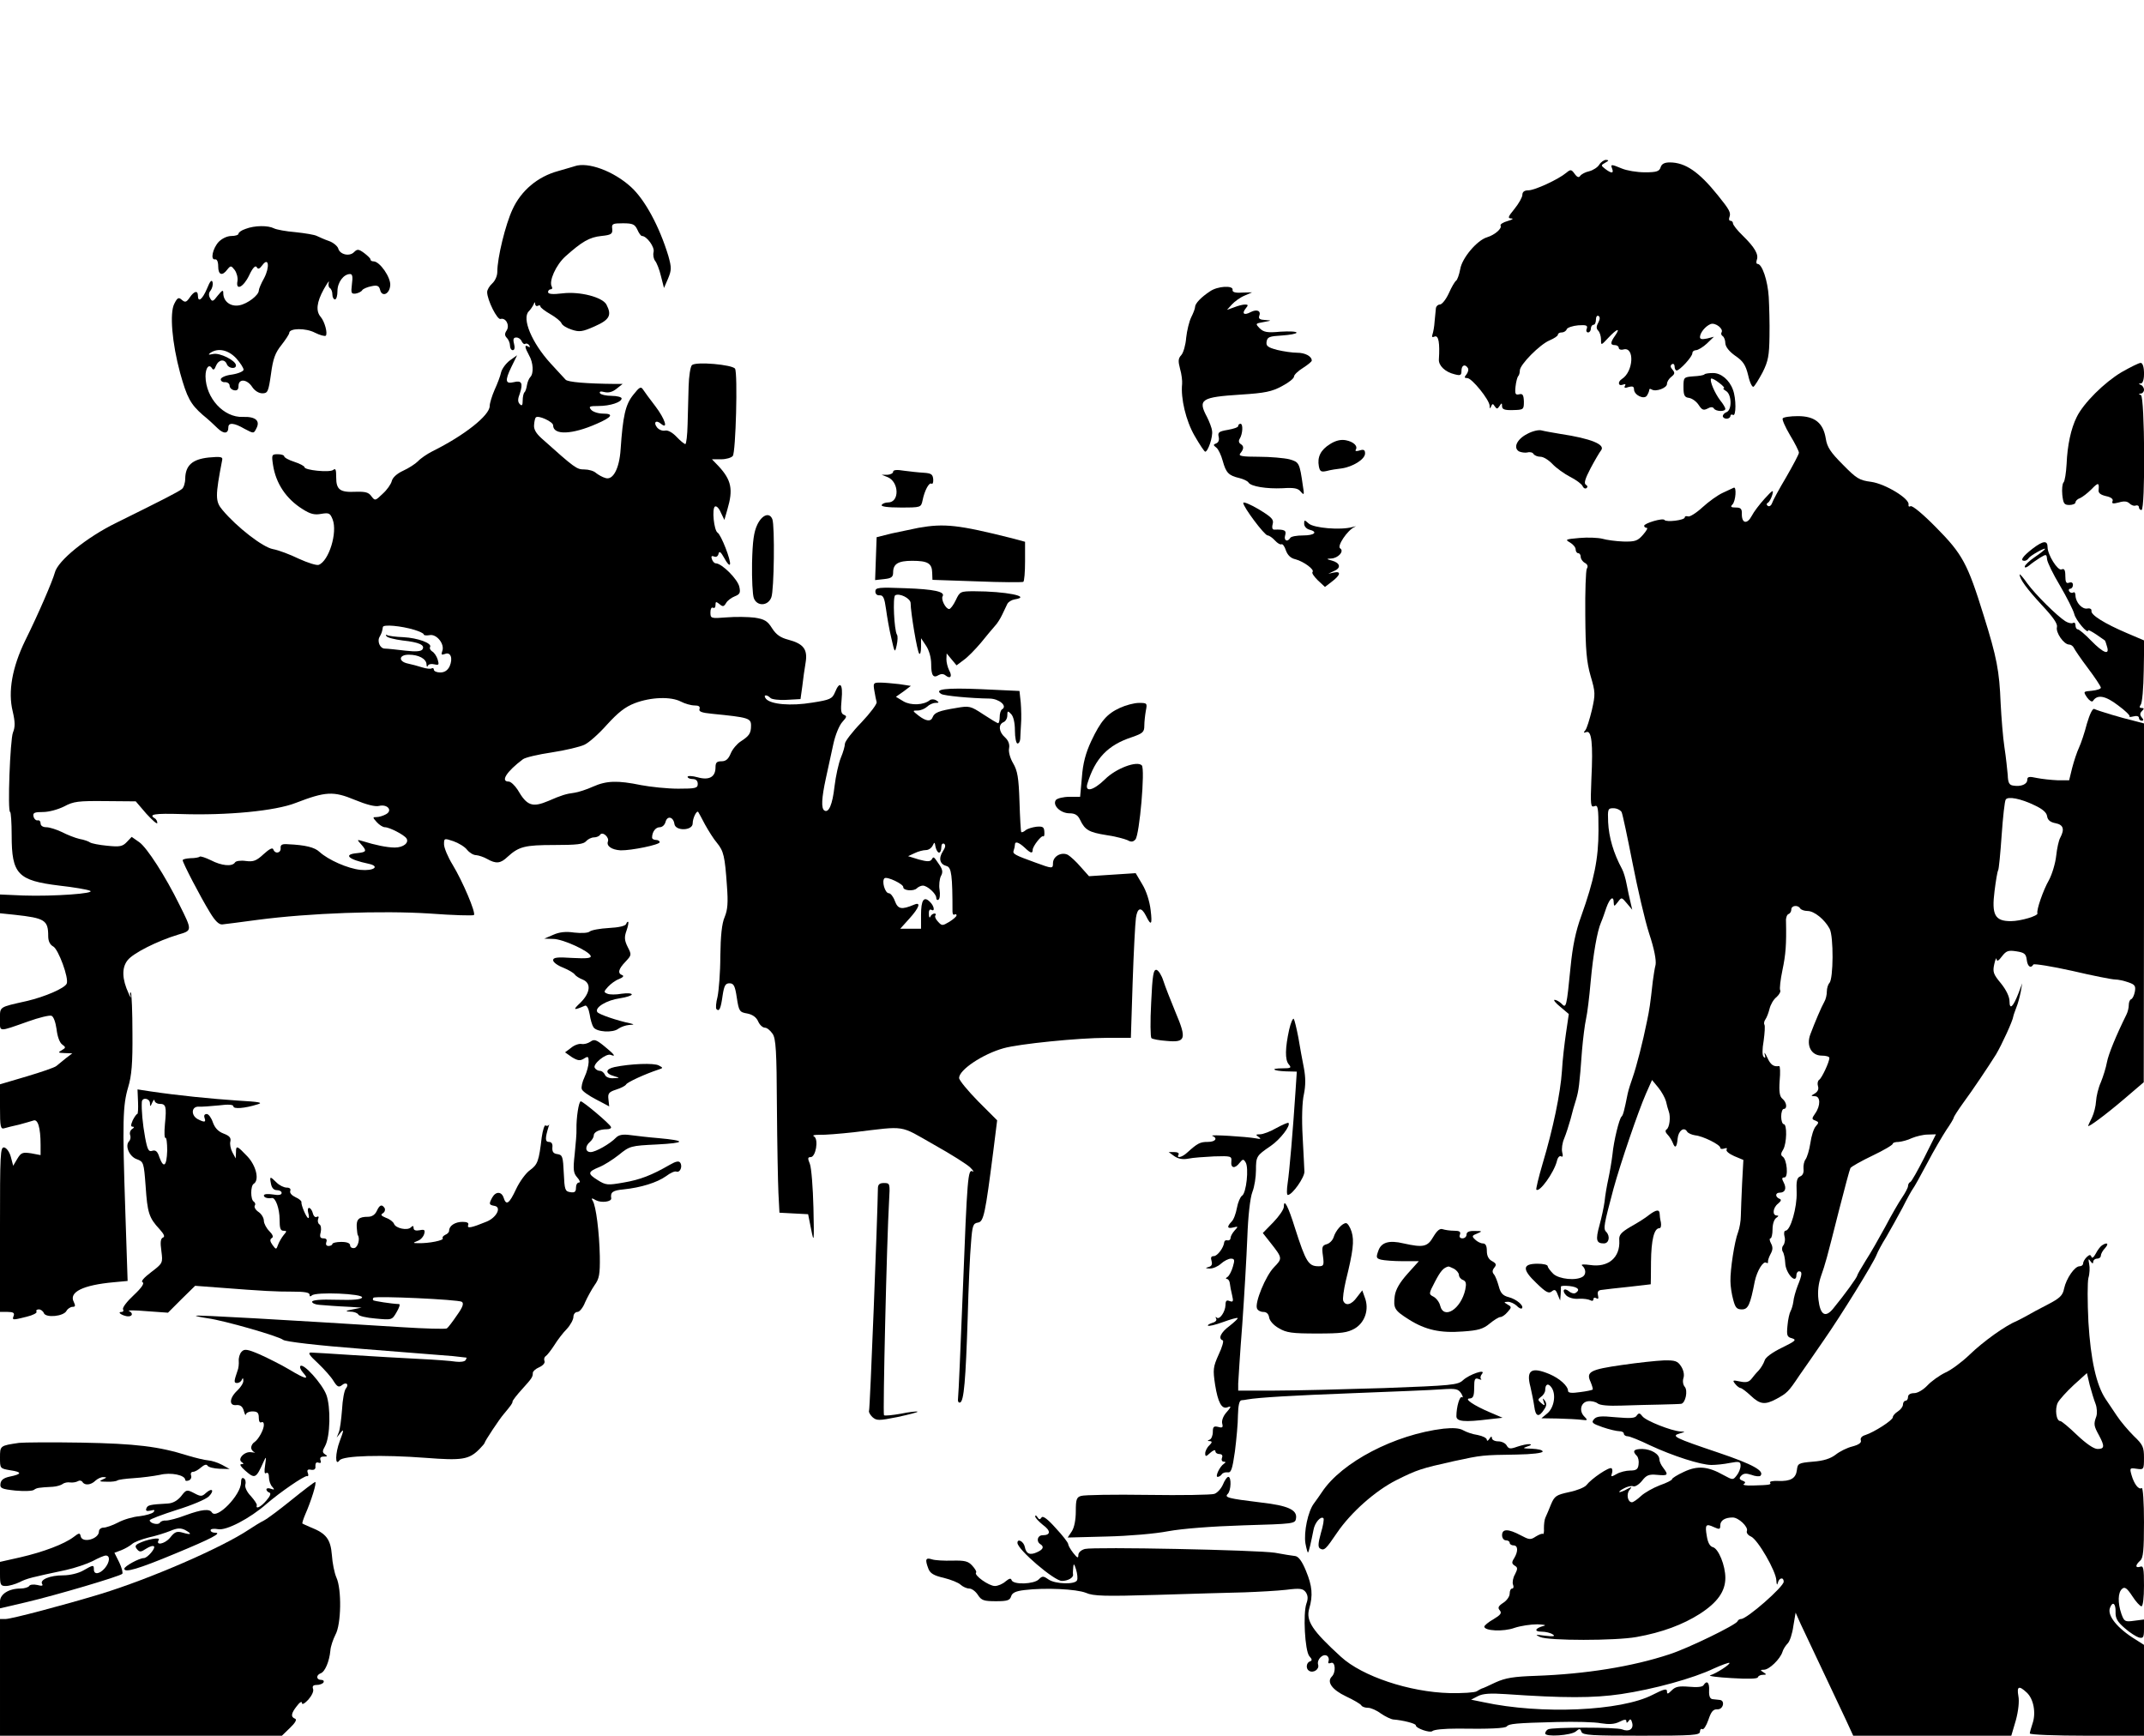 <?xml version="1.0" standalone="no"?>
<!DOCTYPE svg PUBLIC "-//W3C//DTD SVG 20010904//EN"
 "http://www.w3.org/TR/2001/REC-SVG-20010904/DTD/svg10.dtd">
<svg version="1.0" xmlns="http://www.w3.org/2000/svg"
 width="845pt" height="684pt" viewBox="0 0 845 684"
 preserveAspectRatio="xMidYMid meet">
<g transform="translate(0,684) scale(0.1,-0.1)"
fill="#000000" stroke="none">
<path d="M6303 6191 c-6 -10 -24 -22 -40 -26 -15 -3 -31 -12 -35 -18 -5 -8
-12 -6 -22 8 -13 18 -16 18 -33 4 -31 -26 -124 -69 -149 -69 -16 0 -24 -6 -24
-18 0 -9 -14 -34 -31 -55 -26 -32 -28 -37 -12 -38 10 0 3 -5 -15 -10 -18 -5
-30 -13 -28 -18 7 -11 -23 -37 -53 -46 -40 -12 -99 -82 -106 -126 -4 -21 -11
-41 -16 -45 -5 -3 -18 -25 -29 -50 -11 -24 -27 -44 -35 -44 -8 0 -16 -8 -16
-17 -1 -10 -3 -33 -5 -51 -1 -18 -5 -40 -8 -49 -4 -11 -2 -14 9 -9 15 5 20
-27 16 -90 -2 -24 24 -50 62 -59 23 -6 27 -4 27 14 0 22 14 28 25 11 4 -6 1
-17 -5 -25 -10 -12 -9 -15 3 -15 18 0 87 -85 88 -109 0 -12 2 -13 6 -2 5 11 7
11 14 0 8 -12 11 -11 19 1 8 13 10 13 10 -1 0 -12 10 -16 43 -15 42 1 43 2 43
34 -1 26 -5 32 -19 28 -14 -3 -17 1 -14 30 2 19 7 37 10 41 4 3 7 14 7 23 0
23 79 103 118 119 18 8 32 17 32 22 0 5 7 9 15 9 9 0 18 6 20 13 3 6 23 13 45
15 32 2 38 0 34 -13 -4 -8 -1 -15 5 -15 6 0 11 7 11 15 0 8 5 15 10 15 6 0 10
9 10 21 0 11 5 17 10 14 7 -4 6 -13 -1 -27 -8 -14 -8 -23 0 -31 6 -6 11 -22
11 -35 0 -24 0 -24 29 7 34 36 49 41 27 9 -20 -28 -20 -38 -1 -38 8 0 15 -5
15 -11 0 -6 9 -9 19 -6 44 11 39 -87 -6 -116 -18 -11 -16 -30 3 -23 9 4 13 2
8 -5 -4 -8 1 -9 15 -4 15 4 21 2 21 -9 0 -23 40 -42 51 -25 5 8 9 18 9 22 0 5
4 6 10 2 16 -10 60 6 60 22 0 9 8 21 17 28 14 11 15 16 5 28 -9 10 -10 17 -2
22 5 3 10 -1 10 -9 0 -9 4 -16 8 -16 12 0 62 54 62 68 0 7 7 12 14 12 8 0 28
12 43 26 l28 27 -27 -7 c-20 -4 -28 -3 -28 6 1 18 22 43 42 51 19 7 52 -19 43
-33 -3 -5 -1 -11 5 -15 5 -3 10 -16 10 -28 1 -14 15 -32 39 -49 31 -21 41 -36
51 -77 6 -28 16 -48 21 -45 5 3 21 29 36 57 22 44 26 66 27 142 1 50 -1 119
-3 155 -4 64 -26 130 -44 130 -5 0 -6 7 -3 16 8 21 -8 49 -55 95 -22 21 -39
43 -39 49 0 5 -4 10 -10 10 -5 0 -7 6 -4 14 7 18 0 30 -46 87 -74 92 -128 129
-189 129 -21 0 -32 -6 -36 -19 -5 -16 -15 -20 -62 -20 -32 0 -72 7 -91 15 -43
18 -45 17 -38 -1 7 -19 -3 -19 -27 -1 -18 14 -18 15 0 25 14 8 15 10 3 11 -8
0 -20 -8 -27 -19z"/>
<path d="M2265 6185 c-5 -2 -35 -10 -65 -19 -81 -22 -146 -77 -180 -151 -28
-60 -60 -191 -60 -246 0 -17 -9 -36 -20 -46 -11 -10 -20 -25 -20 -34 0 -31 40
-111 53 -106 20 6 37 -24 24 -45 -9 -13 -8 -21 1 -30 6 -6 12 -20 12 -30 0
-10 5 -18 11 -18 7 0 9 10 5 25 -5 19 -2 25 9 25 9 0 18 -7 21 -15 4 -8 10
-13 14 -10 5 3 12 0 16 -6 4 -8 3 -9 -4 -5 -16 10 -14 -3 3 -34 17 -29 19 -72
5 -86 -5 -5 -11 -19 -13 -31 -2 -13 -6 -26 -10 -29 -4 -4 -7 -19 -7 -33 0 -18
-3 -22 -11 -14 -9 9 -9 20 0 43 13 40 7 52 -24 44 -33 -8 -36 5 -10 59 l23 47
-28 -20 c-15 -11 -31 -32 -35 -47 -3 -15 -15 -46 -26 -70 -10 -23 -19 -52 -19
-63 0 -37 -100 -116 -225 -178 -22 -11 -48 -29 -58 -40 -10 -10 -36 -27 -58
-37 -24 -11 -42 -27 -45 -41 -3 -12 -19 -35 -36 -50 -29 -28 -30 -28 -44 -10
-11 16 -24 19 -62 18 -62 -3 -77 8 -77 57 0 30 -2 37 -12 29 -14 -11 -113 -1
-113 11 0 4 -18 14 -40 21 -22 7 -40 17 -40 22 0 4 -11 8 -25 8 -24 0 -25 -2
-19 -42 11 -73 52 -134 116 -174 31 -20 48 -24 74 -19 31 5 35 3 45 -22 20
-52 -15 -164 -55 -179 -8 -3 -43 8 -78 24 -35 17 -80 34 -102 38 -40 7 -143
87 -199 154 -29 34 -29 54 -1 199 2 11 -9 12 -54 8 -64 -7 -91 -31 -92 -83 0
-17 -6 -36 -13 -41 -13 -11 -80 -45 -258 -133 -117 -57 -232 -150 -243 -197
-9 -33 -64 -161 -117 -268 -51 -105 -68 -201 -49 -278 10 -43 10 -62 1 -84
-11 -28 -22 -313 -11 -313 3 0 6 -42 6 -92 0 -153 24 -178 188 -198 54 -6 108
-15 120 -20 29 -11 -145 -23 -262 -19 l-92 4 0 -37 0 -37 58 -6 c119 -13 132
-21 132 -84 0 -20 7 -34 20 -41 20 -11 62 -124 53 -146 -7 -18 -85 -52 -158
-69 -111 -25 -105 -21 -105 -72 0 -51 -10 -51 112 -8 42 15 83 25 91 22 8 -3
16 -25 20 -53 3 -28 12 -53 22 -60 15 -11 15 -13 -2 -23 -16 -9 -14 -10 12
-11 l30 -1 -25 -19 c-14 -11 -31 -25 -38 -31 -7 -6 -60 -24 -117 -41 l-105
-31 0 -89 c0 -80 2 -89 18 -84 9 3 35 9 57 14 22 6 47 13 56 16 18 8 29 -27
29 -96 l0 -40 -37 7 c-34 5 -40 3 -55 -22 l-16 -27 -9 34 c-5 20 -17 36 -26
38 -16 3 -17 -22 -17 -322 l0 -326 30 0 c22 0 28 -4 24 -15 -7 -18 -5 -18 51
-4 25 6 42 15 39 20 -3 5 1 9 9 9 8 0 17 -7 20 -15 8 -19 77 -13 89 9 5 9 16
16 24 16 11 0 12 4 5 19 -21 39 36 67 158 78 l54 5 -9 272 c-12 357 -10 420
11 491 14 46 18 95 17 213 0 84 -3 156 -6 160 -4 3 -5 -2 -1 -13 3 -11 -1 -6
-8 10 -26 56 -28 101 -4 131 22 28 117 76 200 101 55 16 55 16 4 118 -55 112
-128 225 -158 246 l-30 21 -19 -20 c-17 -18 -28 -20 -77 -15 -32 3 -62 9 -68
13 -5 4 -24 11 -42 14 -17 4 -48 16 -69 27 -21 10 -49 19 -61 19 -14 0 -23 6
-23 15 0 8 -5 14 -12 12 -6 -1 -14 6 -16 16 -3 14 4 17 38 17 23 0 59 10 83
22 37 20 56 22 162 21 l120 -1 42 -49 c24 -26 43 -43 43 -36 0 6 -4 15 -10 18
-26 16 -1 20 103 17 182 -6 372 12 453 44 117 45 148 47 232 12 46 -19 81 -28
96 -24 33 8 55 -18 27 -33 -11 -6 -27 -11 -37 -11 -16 0 -16 -1 1 -20 10 -11
24 -20 32 -20 18 0 76 -30 85 -44 11 -17 -12 -36 -46 -36 -31 0 -78 10 -126
25 -24 7 -24 7 -7 -12 24 -27 22 -31 -15 -35 -57 -5 -36 -25 45 -42 46 -10 20
-29 -32 -24 -50 5 -127 39 -162 71 -19 18 -56 27 -124 30 -23 2 -30 -2 -29
-15 2 -20 -22 -25 -29 -5 -3 8 -16 1 -38 -19 -28 -26 -40 -31 -70 -27 -21 3
-40 0 -43 -6 -11 -17 -53 -13 -95 9 -21 10 -41 17 -44 14 -3 -3 -19 -6 -36 -6
-17 -1 -31 -4 -31 -8 0 -10 69 -143 107 -205 21 -35 36 -49 49 -48 10 1 73 9
139 18 206 27 490 37 678 25 93 -7 171 -9 175 -6 8 9 -44 132 -84 198 -19 31
-34 67 -34 81 0 24 1 24 37 12 20 -7 45 -22 54 -34 10 -12 25 -21 36 -21 10
-1 29 -7 43 -15 35 -20 53 -18 80 8 45 41 68 47 185 47 88 0 115 3 125 15 7 8
21 15 31 15 10 0 21 5 24 10 9 15 37 -9 31 -26 -7 -18 15 -33 50 -35 42 -1
154 22 154 32 0 5 -7 9 -15 9 -8 0 -15 4 -15 9 0 23 14 41 30 41 10 0 20 9 23
21 7 26 31 20 35 -8 4 -29 72 -27 72 2 0 21 16 53 22 45 2 -3 14 -25 27 -50
14 -25 34 -57 47 -72 26 -32 31 -52 39 -169 5 -66 3 -94 -9 -123 -11 -25 -16
-74 -17 -154 0 -64 -6 -136 -11 -160 -6 -23 -8 -46 -4 -49 11 -11 17 3 24 54
6 39 11 48 27 48 17 0 22 -10 29 -57 8 -53 11 -57 41 -62 21 -4 36 -15 43 -31
6 -14 18 -25 27 -25 8 0 21 -11 30 -24 13 -19 16 -68 17 -287 1 -145 4 -299 6
-341 l4 -77 56 -3 57 -3 12 -60 c11 -56 12 -50 9 85 -2 80 -8 157 -14 173 -9
22 -9 27 3 27 20 0 32 69 14 81 -9 5 -1 7 21 7 19 -1 80 4 135 10 209 25 177
30 316 -49 68 -38 133 -79 144 -91 11 -11 15 -18 8 -14 -18 10 -21 -24 -38
-464 -9 -223 -17 -415 -19 -428 -2 -14 1 -21 8 -19 15 5 22 86 30 337 3 118 9
250 13 292 5 68 8 77 27 80 23 3 29 33 61 283 l15 120 -75 75 c-41 42 -75 83
-75 92 0 32 93 94 175 117 59 17 296 41 406 41 l96 0 7 218 c4 119 10 234 13
255 6 41 21 44 39 9 21 -43 26 -37 19 21 -4 35 -17 76 -33 102 l-26 44 -92 -6
-92 -6 -33 37 c-17 20 -40 41 -50 47 -25 13 -59 -5 -59 -33 0 -22 -2 -22 -70
3 -80 29 -90 34 -85 47 3 8 5 18 5 23 0 15 15 10 38 -11 24 -23 32 -25 32 -9
0 14 36 60 42 53 3 -2 5 6 4 18 -1 19 -6 22 -31 20 -16 -2 -36 -8 -43 -14 -7
-6 -14 -9 -17 -7 -2 3 -5 57 -7 120 -3 95 -8 122 -25 151 -12 20 -19 46 -16
59 3 16 -3 31 -16 43 -25 22 -27 51 -6 60 8 3 15 15 15 26 0 19 2 20 15 6 9
-9 15 -34 15 -65 0 -28 5 -51 10 -51 6 0 10 8 11 18 0 9 2 35 3 57 2 22 1 61
-1 86 l-5 46 -151 7 c-140 6 -188 0 -157 -19 11 -7 116 -17 191 -18 37 -1 70
-29 49 -42 -6 -3 -10 -17 -10 -31 0 -13 -3 -24 -6 -24 -4 0 -30 16 -59 35 -50
33 -55 34 -106 25 -68 -11 -86 -18 -93 -36 -7 -19 -26 -17 -56 6 -24 19 -25
20 -3 20 12 0 28 7 37 15 8 8 23 15 33 15 15 0 15 2 3 10 -8 5 -19 5 -25 1
-24 -20 -75 -22 -104 -5 l-30 18 30 21 29 22 -46 7 c-26 3 -60 6 -75 6 -27 0
-28 -2 -23 -32 3 -18 7 -38 9 -45 2 -7 -25 -43 -60 -80 -36 -37 -65 -75 -65
-84 0 -9 -7 -34 -16 -55 -9 -22 -20 -72 -25 -113 -8 -72 -23 -106 -40 -95 -13
8 -11 49 6 127 8 37 21 97 29 133 8 38 24 76 36 89 17 19 19 23 6 28 -12 5
-13 18 -9 61 6 61 -7 75 -26 28 -11 -26 -19 -30 -90 -41 -84 -14 -163 -7 -182
15 -13 16 2 19 18 3 5 -5 34 -9 64 -7 l54 3 7 50 c3 28 9 69 13 93 9 53 -8 75
-68 91 -31 8 -48 20 -64 45 -18 29 -30 36 -69 42 -25 3 -75 4 -110 1 -63 -5
-64 -4 -64 20 0 13 4 21 10 18 6 -3 10 1 10 11 0 14 2 14 16 3 13 -11 17 -10
26 5 5 9 21 21 34 26 20 8 23 14 18 37 -6 30 -69 93 -93 93 -5 0 -12 7 -15 16
-4 11 -2 15 8 11 9 -4 16 1 18 11 3 12 9 7 23 -18 10 -19 20 -30 22 -24 5 14
-35 117 -49 125 -14 9 -23 95 -10 103 6 3 16 -7 23 -24 l14 -29 12 42 c23 78
16 115 -35 170 l-26 27 36 0 c20 0 40 6 46 13 12 14 20 326 9 344 -10 16 -155
29 -170 14 -6 -6 -12 -44 -13 -84 -1 -39 -3 -107 -4 -149 -1 -43 -5 -78 -9
-78 -4 0 -20 13 -35 29 -16 17 -35 27 -45 24 -10 -2 -23 3 -31 12 -16 20 -5
32 15 15 30 -25 16 19 -22 69 -21 27 -42 56 -48 65 -9 14 -14 12 -40 -21 -30
-38 -40 -82 -49 -214 -5 -76 -30 -122 -59 -113 -12 3 -29 13 -38 20 -8 8 -29
14 -46 14 -30 0 -36 4 -169 123 -22 20 -31 36 -29 53 1 14 4 27 7 29 9 10 68
-17 68 -31 0 -40 75 -37 172 6 60 26 69 40 25 40 -19 0 -40 7 -47 15 -11 13
-7 15 28 15 47 0 92 15 92 30 0 5 -18 10 -39 10 -22 0 -43 5 -46 10 -4 7 2 9
17 5 16 -4 32 0 48 13 l24 19 -30 0 c-111 1 -187 7 -195 17 -6 6 -32 35 -59
64 -74 81 -114 177 -86 205 7 7 15 19 19 27 4 11 6 11 6 2 1 -7 6 -10 11 -7 6
3 10 2 10 -3 0 -4 18 -18 39 -30 21 -12 41 -28 44 -36 3 -8 21 -19 40 -25 30
-10 42 -9 91 13 59 26 68 44 46 86 -16 29 -104 52 -172 44 -40 -5 -58 -3 -58
5 0 6 5 11 11 11 5 0 7 4 4 10 -13 21 16 86 54 120 65 58 94 75 141 80 39 4
45 8 43 28 -3 20 2 22 42 22 39 0 47 -4 57 -25 6 -14 14 -25 18 -25 19 0 51
-44 46 -63 -3 -12 0 -27 6 -35 6 -7 17 -34 23 -60 l12 -47 16 37 c14 34 14 43
1 90 -35 115 -92 221 -147 271 -69 63 -170 100 -222 82z m-632 -1827 c20 -6
37 -14 37 -18 0 -4 10 -5 23 -3 28 6 61 -36 50 -63 -5 -14 -3 -16 11 -11 22 9
32 -17 18 -49 -8 -16 -20 -24 -37 -24 -14 0 -25 5 -25 11 0 5 -4 8 -9 5 -4 -3
-21 -1 -37 4 -16 5 -41 12 -56 15 -39 8 -37 35 3 35 39 0 69 -16 70 -38 0 -9
3 -12 5 -6 3 7 14 9 26 6 18 -4 19 -2 13 19 -4 13 -14 28 -22 32 -7 5 -11 12
-8 17 9 15 -48 36 -105 39 -30 1 -59 5 -64 8 -5 4 -6 1 -3 -4 4 -6 33 -13 64
-17 65 -7 89 -18 78 -35 -5 -8 -26 -10 -68 -5 -34 4 -70 8 -80 8 -20 0 -32 30
-20 48 7 13 9 18 12 37 1 11 71 5 124 -11z m1051 -283 c15 -8 40 -15 53 -15
17 0 23 -4 20 -14 -4 -10 8 -15 51 -19 141 -14 152 -17 152 -46 0 -31 -7 -41
-41 -63 -14 -9 -32 -30 -39 -47 -9 -22 -19 -31 -36 -31 -19 0 -24 -5 -24 -24
0 -38 -25 -52 -71 -39 -21 6 -39 6 -39 2 0 -5 9 -9 20 -9 13 0 20 -7 20 -19 0
-17 -8 -19 -77 -19 -43 0 -109 7 -146 14 -93 19 -136 18 -190 -6 -24 -11 -58
-22 -73 -24 -32 -4 -52 -10 -102 -32 -64 -27 -85 -20 -122 44 -11 17 -27 32
-35 32 -34 0 -8 40 56 88 9 7 60 19 114 27 53 8 111 22 128 30 18 8 58 44 89
79 44 48 71 70 110 85 63 24 142 27 182 6z m1017 -595 c5 0 9 9 9 21 0 11 4
17 11 14 7 -5 5 -15 -5 -30 -18 -28 -12 -51 15 -58 19 -5 23 -38 23 -179 0 -9
3 -15 8 -12 4 3 8 1 8 -3 0 -5 -13 -16 -29 -26 -27 -16 -29 -16 -45 2 -9 9
-13 21 -9 24 3 4 1 7 -4 7 -6 0 -14 -6 -16 -12 -3 -7 -6 -3 -6 10 -1 13 3 20
9 17 16 -10 12 15 -5 31 -24 24 -35 7 -35 -52 l0 -54 -41 0 -41 0 36 40 c39
43 47 67 19 55 -50 -21 -64 -18 -76 14 -6 17 -17 31 -24 31 -15 0 -29 48 -17
59 10 8 75 -23 74 -35 -1 -14 41 -17 53 -5 6 6 17 11 24 11 18 0 53 -32 53
-48 0 -7 4 -11 9 -7 5 3 7 20 4 39 -3 18 0 42 5 53 9 15 7 26 -5 44 -24 35
-23 35 -31 22 -6 -9 -18 -9 -51 0 l-42 13 26 12 c14 7 34 12 44 12 11 0 22 8
27 18 7 15 8 14 11 -5 3 -13 9 -23 14 -23z"/>
<path d="M968 5938 c-16 -5 -28 -14 -28 -19 0 -5 -13 -9 -28 -9 -17 0 -37 -10
-50 -23 -24 -26 -34 -73 -14 -69 7 1 12 -9 12 -28 0 -34 16 -39 36 -12 13 16
15 16 29 -2 8 -11 13 -30 11 -43 -8 -40 23 -26 46 22 14 30 25 41 30 32 5 -9
11 -7 22 8 25 34 30 -7 7 -51 -12 -21 -21 -43 -21 -49 0 -18 -44 -52 -76 -58
-35 -7 -64 15 -64 48 0 14 -4 12 -22 -10 -18 -24 -22 -25 -30 -10 -6 10 -6 21
2 30 6 8 10 22 8 32 -3 13 -10 6 -22 -24 -18 -43 -36 -57 -36 -28 0 22 -15 18
-32 -7 -13 -19 -18 -21 -31 -10 -13 12 -18 9 -30 -15 -19 -36 -9 -155 23 -273
27 -97 41 -123 89 -165 20 -16 46 -40 59 -53 24 -23 42 -22 42 4 0 20 23 18
64 -6 36 -19 36 -19 46 1 17 31 -3 48 -53 46 -75 -3 -146 74 -147 160 0 34 14
51 26 31 5 -8 10 -4 15 10 10 25 34 29 43 7 6 -17 36 -21 36 -5 0 19 -64 51
-90 45 -19 -4 -21 -3 -10 5 30 20 70 11 101 -22 16 -18 29 -38 29 -45 0 -6
-20 -15 -45 -19 -26 -3 -45 -12 -45 -19 0 -7 8 -12 17 -11 10 0 18 -6 18 -14
0 -8 8 -16 18 -18 12 -2 17 3 17 17 0 30 34 27 54 -4 10 -15 26 -25 40 -25 21
0 24 6 34 76 8 61 17 84 41 114 17 22 31 43 31 48 0 19 65 20 101 1 20 -10 39
-15 43 -12 8 9 -4 55 -20 74 -20 23 -16 58 12 109 14 25 23 37 20 28 -3 -10
-1 -20 4 -23 6 -4 10 -15 10 -26 0 -10 5 -19 10 -19 6 0 10 15 10 33 0 34 24
67 50 67 9 0 11 -11 7 -40 -4 -35 -3 -39 15 -37 11 2 23 8 26 14 4 5 20 12 36
15 22 5 30 2 34 -14 7 -30 37 -18 40 17 3 31 -41 95 -66 95 -7 0 -12 3 -12 8
0 4 -12 15 -25 25 -22 16 -27 16 -40 3 -18 -18 -56 -9 -62 15 -3 9 -19 23 -36
29 -18 6 -39 16 -48 20 -9 5 -47 11 -84 15 -37 3 -75 10 -85 15 -23 12 -76 12
-112 -2z"/>
<path d="M4769 5692 c-35 -23 -59 -48 -59 -62 0 -6 -7 -24 -15 -40 -8 -16 -17
-53 -20 -81 -2 -28 -11 -59 -19 -68 -13 -14 -13 -24 -5 -55 6 -20 9 -47 8 -59
-6 -57 15 -145 49 -204 20 -35 39 -63 42 -63 11 0 31 59 27 82 -1 12 -11 37
-20 55 -37 69 -23 78 133 88 96 6 123 12 162 33 27 14 48 31 48 38 0 7 16 22
35 34 19 12 35 25 35 29 0 17 -26 31 -58 31 -18 0 -53 5 -78 11 -37 10 -45 15
-42 33 3 18 11 21 61 24 31 2 57 7 57 11 0 5 -28 6 -63 4 -53 -5 -66 -2 -82
13 -18 19 -18 19 16 25 32 6 32 6 5 8 -20 1 -27 5 -23 16 8 20 -9 28 -34 15
-26 -14 -36 -6 -19 15 10 12 10 15 -3 15 -9 0 -28 -5 -43 -11 l-28 -10 19 21
c11 12 33 28 50 35 l30 13 -40 -1 c-27 -2 -39 2 -37 11 3 18 -59 15 -89 -6z"/>
<path d="M8361 5373 c-67 -40 -149 -121 -176 -176 -23 -46 -37 -112 -40 -185
-2 -35 -7 -68 -12 -73 -5 -5 -7 -27 -5 -49 4 -34 7 -40 28 -40 13 0 24 5 24
10 0 6 8 14 18 17 9 4 29 19 45 35 27 28 31 27 28 -4 -1 -11 8 -18 29 -23 20
-4 30 -12 26 -20 -4 -10 2 -11 25 -5 20 6 33 5 42 -4 7 -7 18 -11 25 -8 6 2
12 -1 12 -7 0 -6 5 -11 10 -11 16 0 13 447 -2 453 -10 4 -10 6 0 6 6 1 12 7
12 15 0 8 -6 17 -12 19 -10 4 -10 6 0 6 17 1 16 81 -1 81 -7 0 -41 -17 -76
-37z"/>
<path d="M6718 5365 c-3 -4 -23 -7 -44 -8 -38 -3 -39 -4 -39 -42 0 -33 4 -41
22 -43 12 -2 29 -14 38 -28 13 -20 19 -22 35 -14 12 7 21 7 25 0 8 -12 45 -13
45 -1 0 4 -9 20 -20 33 -22 29 -43 78 -36 86 3 2 17 -5 32 -17 15 -11 23 -21
18 -21 -5 0 -1 -5 9 -11 22 -13 24 -74 2 -83 -8 -3 -15 -10 -15 -16 0 -5 7
-10 15 -10 8 0 15 5 15 11 0 5 5 7 10 4 13 -8 13 65 0 99 -14 39 -47 66 -78
66 -16 0 -31 -2 -34 -5z"/>
<path d="M7026 5191 c-3 -4 10 -34 29 -66 19 -31 35 -63 35 -69 0 -6 -23 -49
-50 -96 -28 -47 -53 -93 -56 -103 -3 -9 -10 -14 -16 -11 -6 4 -7 9 0 13 5 3
13 17 17 31 6 22 2 20 -30 -15 -20 -22 -43 -52 -51 -68 -18 -34 -39 -30 -39 6
1 22 -4 27 -24 27 -19 0 -22 3 -13 12 13 13 17 72 5 66 -5 -2 -24 -11 -43 -20
-20 -9 -56 -35 -80 -57 -25 -23 -51 -39 -57 -36 -7 2 -13 1 -13 -4 0 -11 -73
-20 -80 -10 -6 9 -80 -13 -80 -23 0 -5 5 -8 10 -8 6 0 -1 -12 -15 -28 -21 -24
-31 -27 -77 -26 -29 1 -66 6 -83 11 -16 4 -57 6 -90 3 -55 -5 -58 -6 -37 -18
12 -7 22 -19 22 -27 0 -8 5 -15 10 -15 6 0 10 -7 10 -15 0 -7 7 -18 16 -23 11
-6 14 -14 8 -23 -4 -8 -7 -90 -6 -184 1 -137 5 -183 21 -239 19 -64 19 -72 5
-134 -9 -37 -20 -73 -26 -80 -8 -9 -7 -11 4 -7 21 8 27 -45 20 -185 -4 -102
-3 -113 12 -107 14 6 16 -5 16 -96 0 -111 -17 -194 -68 -337 -22 -60 -34 -119
-42 -200 -16 -161 -17 -165 -36 -145 -8 8 -21 15 -27 15 -6 0 4 -13 23 -28
l33 -28 -11 -75 c-6 -41 -14 -108 -16 -149 -6 -89 -35 -228 -76 -365 -16 -54
-27 -101 -25 -103 12 -13 69 66 81 112 3 15 11 23 17 19 6 -4 8 2 4 16 -3 13
0 37 8 55 7 17 18 51 25 76 6 25 16 60 22 78 10 35 13 54 23 192 4 47 11 103
16 125 5 22 13 87 18 145 10 110 26 201 41 235 5 11 14 37 21 58 14 39 29 49
29 20 1 -16 2 -16 16 2 15 20 15 20 36 -5 l21 -25 -7 30 c-4 17 -11 48 -15 70
-4 22 -12 49 -18 60 -34 63 -52 125 -55 185 -2 52 -1 55 21 55 13 0 27 -7 32
-15 4 -8 23 -98 43 -200 20 -102 49 -228 66 -280 20 -60 28 -104 25 -122 -4
-15 -8 -44 -11 -65 -10 -90 -13 -111 -23 -158 -16 -80 -41 -177 -56 -220 -8
-22 -17 -51 -20 -65 -13 -65 -18 -85 -24 -90 -9 -7 -31 -96 -36 -150 -3 -25
-10 -67 -16 -95 -6 -27 -13 -68 -15 -90 -3 -22 -12 -64 -20 -93 -16 -58 -13
-72 17 -72 21 0 26 29 9 46 -12 12 -8 30 29 169 28 102 97 304 128 375 l24 54
24 -29 c14 -17 27 -41 31 -55 3 -14 8 -32 11 -40 8 -21 3 -64 -9 -71 -6 -4 -4
-12 4 -20 8 -8 17 -23 21 -33 9 -24 16 -17 19 18 3 30 25 47 37 27 4 -7 19
-13 32 -15 31 -3 99 -37 99 -49 0 -5 7 -6 16 -3 9 3 12 2 9 -4 -4 -6 10 -17
30 -26 l36 -15 -5 -92 c-2 -51 -5 -108 -5 -128 0 -20 -5 -49 -11 -65 -14 -36
-31 -147 -30 -193 0 -19 5 -52 11 -73 8 -31 14 -38 34 -38 25 0 33 18 51 111
9 41 33 81 45 73 5 -3 8 -2 7 3 -1 4 3 18 10 31 9 16 10 27 2 42 -6 11 -7 20
-2 20 4 0 8 16 8 36 0 20 6 39 15 45 9 6 10 9 2 9 -19 0 -16 31 5 47 12 10 14
16 5 19 -18 8 -16 24 1 24 22 0 28 17 16 40 -8 15 -8 20 3 20 16 0 10 71 -7
82 -8 5 -8 13 2 28 14 24 16 100 2 100 -5 0 -10 14 -10 30 0 17 5 30 10 30 15
0 12 26 -5 40 -11 9 -14 27 -11 71 3 32 2 58 -2 58 -22 -4 -34 5 -47 34 -8 17
-13 23 -10 12 4 -13 3 -17 -4 -10 -6 6 -6 30 0 64 4 30 6 58 3 63 -3 5 -1 14
4 21 5 7 12 25 16 41 4 17 16 38 28 47 11 10 17 22 14 27 -3 5 1 41 9 79 13
62 16 101 14 193 -1 13 4 26 10 28 6 2 11 10 11 18 0 16 26 19 35 4 3 -5 16
-10 29 -10 26 0 67 -33 87 -70 16 -30 15 -198 -1 -214 -5 -5 -10 -20 -10 -33
0 -13 -4 -31 -10 -41 -11 -19 -37 -80 -55 -128 -17 -45 4 -84 45 -84 17 0 30
-4 30 -9 0 -16 -30 -80 -40 -86 -6 -4 -8 -15 -5 -25 4 -12 -1 -22 -12 -29 -17
-10 -17 -10 0 -11 22 0 23 -37 1 -68 -14 -20 -14 -23 1 -28 14 -6 14 -8 1 -23
-8 -9 -17 -38 -21 -66 -4 -27 -13 -56 -19 -64 -6 -8 -9 -24 -8 -37 2 -15 -3
-26 -13 -30 -13 -5 -16 -19 -14 -63 2 -58 -24 -151 -44 -151 -5 0 -7 -10 -4
-22 4 -12 1 -28 -4 -35 -6 -6 -7 -18 -3 -25 5 -7 9 -27 10 -45 1 -40 44 -87
44 -48 0 8 5 15 10 15 14 0 13 -13 -5 -57 -8 -21 -16 -49 -17 -63 -2 -14 -7
-30 -11 -37 -4 -7 -10 -32 -12 -56 -4 -40 -2 -46 18 -51 19 -6 13 -11 -40 -37
-37 -18 -65 -38 -68 -50 -4 -12 -14 -29 -23 -39 -10 -10 -23 -26 -30 -35 -10
-12 -22 -14 -45 -9 -28 6 -30 5 -18 -10 7 -9 17 -16 21 -16 4 0 22 -13 40 -30
37 -35 56 -37 101 -13 42 23 47 27 91 93 21 30 65 93 97 140 65 93 195 303
207 335 4 11 21 43 38 70 16 28 45 79 64 115 18 36 37 70 41 75 5 6 30 51 56
100 26 50 61 109 76 132 16 23 29 45 29 48 0 4 17 30 37 58 35 47 102 147 130
192 22 37 66 132 68 150 1 6 7 21 12 35 6 14 13 41 17 60 l6 35 -15 -40 c-21
-54 -35 -66 -35 -31 0 18 -13 45 -34 71 -30 36 -33 45 -26 76 4 19 9 27 9 19
1 -10 8 -7 21 11 17 22 25 25 57 20 32 -5 38 -10 41 -34 3 -26 16 -35 26 -18
3 4 72 -7 153 -25 81 -19 157 -34 169 -34 12 0 35 -5 52 -11 26 -9 30 -14 26
-37 -3 -15 -9 -28 -15 -30 -5 -2 -9 -12 -9 -23 0 -11 -4 -27 -9 -37 -41 -83
-71 -156 -77 -188 -4 -22 -15 -57 -24 -79 -10 -22 -18 -56 -19 -75 -1 -19 -8
-47 -16 -64 -8 -16 -15 -31 -15 -33 0 -7 68 43 143 107 l76 65 1 707 0 707
-42 11 c-43 10 -134 37 -154 46 -7 3 -18 -21 -29 -58 -9 -35 -23 -77 -31 -94
-8 -17 -20 -53 -27 -80 l-12 -49 -45 0 c-25 1 -62 5 -82 9 -31 7 -38 5 -38 -7
0 -18 -25 -28 -55 -23 -16 2 -21 11 -22 42 -2 21 -7 71 -13 109 -6 39 -12 117
-15 174 -5 127 -15 180 -67 346 -63 203 -83 241 -187 346 -50 51 -94 88 -101
84 -6 -3 -9 -1 -8 6 6 23 -91 82 -147 90 -47 6 -58 13 -112 68 -48 48 -62 69
-67 102 -10 62 -43 89 -110 89 -30 0 -57 -4 -60 -9z m994 -1525 c30 -14 46
-28 48 -42 2 -15 12 -24 33 -28 31 -6 37 -23 19 -57 -6 -10 -13 -43 -16 -71
-3 -29 -16 -73 -29 -97 -22 -38 -50 -119 -45 -130 4 -10 -66 -31 -105 -31 -63
0 -76 25 -64 119 5 40 11 76 14 81 3 4 9 67 14 139 5 72 12 135 16 140 8 14
60 4 115 -23z m-436 -1388 c-26 -51 -50 -94 -55 -96 -5 -2 -9 -9 -9 -16 0 -6
-11 -27 -24 -46 -13 -19 -43 -71 -66 -115 -24 -44 -58 -104 -77 -133 -18 -29
-33 -55 -33 -58 0 -7 -50 -76 -96 -132 -30 -36 -50 -24 -57 36 -4 32 0 64 10
93 18 52 20 58 71 260 22 86 42 161 45 166 4 6 43 28 87 49 44 21 80 42 80 47
0 4 10 7 23 7 12 1 36 7 52 15 17 7 45 14 63 14 l32 1 -46 -92z"/>
<path d="M4880 5161 c0 -5 -18 -11 -41 -15 -35 -6 -40 -10 -36 -27 3 -12 0
-22 -9 -26 -13 -5 -13 -7 0 -17 8 -6 19 -30 25 -52 13 -47 23 -58 66 -68 16
-4 33 -12 36 -18 10 -15 71 -25 134 -22 46 3 61 0 72 -14 13 -15 14 -12 8 23
-13 92 -15 94 -53 105 -20 5 -75 10 -121 10 -66 0 -81 3 -73 13 15 18 15 29 2
37 -8 5 -9 13 -4 21 12 19 14 59 3 59 -5 0 -9 -4 -9 -9z"/>
<path d="M6019 5130 c-41 -21 -56 -55 -32 -69 9 -4 24 -6 33 -4 10 3 21 0 24
-6 4 -6 16 -11 28 -11 11 0 32 -13 47 -29 14 -15 46 -38 69 -50 24 -12 45 -28
49 -36 3 -8 10 -12 15 -9 6 4 6 9 -2 14 -8 5 -3 23 19 65 17 32 36 64 41 70
19 23 -40 47 -160 65 -30 5 -64 11 -75 14 -11 3 -36 -3 -56 -14z"/>
<path d="M5242 5090 c-37 -23 -51 -51 -44 -88 4 -20 9 -23 31 -18 14 4 40 8
58 10 44 6 93 36 93 59 0 14 -5 17 -21 12 -12 -4 -19 -3 -16 2 10 15 -8 32
-38 38 -20 4 -41 -1 -63 -15z"/>
<path d="M3520 4981 c0 -6 -10 -11 -22 -12 l-23 0 23 -9 c46 -19 48 -100 2
-100 -10 0 -22 -4 -25 -10 -4 -6 23 -10 74 -10 80 0 81 0 87 28 8 40 26 72 35
66 5 -3 8 5 7 18 -2 19 -8 23 -37 25 -20 1 -55 5 -78 8 -29 5 -43 3 -43 -4z"/>
<path d="M4900 4858 c0 -16 83 -127 96 -128 6 0 19 -9 29 -20 10 -11 21 -17
25 -15 5 3 13 -8 18 -24 7 -19 19 -31 38 -35 33 -9 76 -41 67 -50 -4 -4 6 -18
21 -33 l28 -26 26 20 c35 26 39 43 10 37 l-23 -5 23 11 c29 12 24 32 -9 41
-22 6 -22 7 -3 8 28 1 53 29 36 40 -14 8 28 71 56 84 9 4 6 4 -8 0 -46 -13
-152 -4 -172 14 -17 15 -18 15 -18 -1 0 -10 9 -20 20 -23 36 -9 21 -23 -24
-23 -25 0 -48 -4 -51 -10 -11 -18 -26 -10 -20 10 6 20 -2 24 -42 23 -8 -1 -11
7 -7 22 5 18 -4 27 -55 58 -34 20 -61 31 -61 25z"/>
<path d="M2985 4773 c-14 -29 -19 -65 -21 -152 -1 -63 2 -125 7 -138 12 -33
56 -32 69 3 11 27 14 282 4 308 -11 28 -40 18 -59 -21z"/>
<path d="M3620 4760 c-25 -5 -72 -15 -105 -22 l-60 -15 -3 -84 -3 -85 36 4
c28 3 35 8 35 26 0 34 20 46 75 46 62 0 78 -10 79 -47 l1 -28 175 -6 c96 -4
178 -4 183 -2 4 2 7 39 7 81 l0 77 -52 14 c-211 53 -266 59 -368 41z"/>
<path d="M8011 4678 c-40 -31 -51 -48 -32 -48 6 0 13 5 16 10 7 11 65 43 65
37 0 -3 -18 -17 -40 -32 -22 -15 -40 -32 -40 -38 0 -6 8 -3 18 5 9 8 28 21 42
30 25 15 26 15 28 -6 1 -12 24 -59 51 -104 27 -46 52 -96 56 -111 5 -24 55
-83 55 -65 0 3 15 -5 33 -17 17 -12 33 -23 33 -23 1 -1 5 -11 8 -23 12 -37
-14 -27 -62 22 -24 25 -48 45 -53 45 -5 0 -9 7 -9 16 0 8 -4 13 -10 9 -5 -3
-19 0 -30 7 -33 21 -117 104 -150 149 -16 23 -30 39 -30 35 0 -18 28 -56 87
-120 45 -48 63 -74 60 -87 -6 -21 27 -69 48 -69 7 0 15 -6 18 -12 3 -7 28 -44
56 -81 28 -37 51 -72 51 -77 0 -5 -16 -10 -35 -12 -35 -3 -35 -3 -19 -27 9
-12 19 -19 23 -13 17 26 48 21 98 -17 29 -21 49 -41 46 -44 -3 -3 4 -3 16 0
12 3 21 1 21 -6 0 -6 5 -11 11 -11 8 0 8 4 0 13 -8 10 -7 17 1 25 9 9 9 12 -1
12 -9 0 -10 4 -4 13 6 6 11 66 12 133 l2 120 -68 29 c-87 37 -144 72 -140 88
1 7 -6 11 -16 9 -21 -4 -46 24 -47 51 0 10 -4 16 -9 12 -5 -3 -12 -1 -16 5 -3
5 -1 10 4 10 6 0 11 7 11 15 0 9 -6 12 -15 9 -11 -5 -15 2 -15 26 0 24 -4 31
-15 26 -15 -6 -55 58 -55 88 0 27 -17 26 -59 -6z"/>
<path d="M3450 4509 c0 -10 7 -16 17 -15 14 1 19 -11 25 -54 4 -30 13 -82 21
-115 13 -58 14 -59 21 -28 4 18 5 37 1 42 -11 19 -17 148 -7 155 17 10 61 -12
61 -31 0 -36 26 -192 34 -199 4 -4 7 8 7 27 l0 34 20 -30 c12 -18 20 -47 20
-72 0 -45 8 -57 30 -43 9 5 19 5 27 -2 19 -15 27 -3 14 20 -6 12 -11 31 -11
44 l1 23 19 -23 20 -24 28 21 c16 11 46 42 68 68 21 26 46 56 55 66 9 9 22 30
29 45 7 15 16 34 20 42 4 8 17 16 29 18 70 11 -36 32 -159 32 -55 0 -57 -1
-73 -35 -9 -19 -21 -35 -26 -35 -14 0 -33 38 -26 50 11 18 -32 28 -147 32
-106 4 -118 3 -118 -13z"/>
<path d="M4415 4051 c-53 -24 -77 -53 -114 -131 -22 -47 -33 -88 -37 -143 l-7
-77 -42 0 c-24 0 -47 -6 -53 -12 -16 -20 17 -53 53 -53 22 0 33 -7 42 -26 19
-40 35 -49 104 -60 35 -5 72 -15 83 -20 14 -8 22 -7 31 3 16 18 39 278 25 292
-19 19 -102 -12 -145 -55 -46 -45 -81 -53 -69 -16 30 98 80 151 175 182 43 15
49 20 49 45 0 15 3 42 6 59 6 30 5 31 -27 31 -19 0 -52 -9 -74 -19z"/>
<path d="M2468 3199 c-3 -8 -29 -14 -68 -16 -35 -2 -69 -8 -76 -14 -7 -6 -33
-7 -61 -4 -33 5 -59 2 -83 -9 l-35 -15 35 -1 c38 0 142 -48 148 -67 3 -9 -15
-11 -72 -8 -60 4 -76 2 -76 -9 0 -8 18 -21 39 -29 22 -9 42 -21 46 -27 4 -6
18 -15 31 -20 35 -14 31 -52 -8 -91 -32 -30 -29 -32 18 -12 7 2 14 -12 18 -34
3 -21 10 -44 15 -51 12 -19 76 -23 98 -6 10 7 29 14 43 15 20 1 21 2 5 6 -53
11 -126 36 -131 45 -11 18 38 47 89 54 26 4 47 11 47 15 0 5 -18 6 -40 3 -21
-4 -47 -4 -56 0 -15 6 -15 8 2 27 11 12 30 26 44 31 15 6 20 12 13 15 -20 7
-16 24 12 53 24 26 25 27 9 58 -13 26 -14 39 -5 64 6 17 9 33 7 35 -2 2 -6 -1
-8 -8z"/>
<path d="M4537 2888 c-4 -73 -3 -135 1 -139 4 -4 31 -9 60 -11 75 -7 80 7 35
113 -19 46 -41 102 -48 124 -7 22 -19 41 -27 43 -12 2 -16 -20 -21 -130z"/>
<path d="M5081 2783 c-16 -73 -17 -119 -2 -137 12 -14 9 -16 -24 -16 -51 0
-39 -10 14 -12 l42 -1 -5 -76 c-10 -153 -24 -317 -31 -363 -4 -27 -4 -48 1
-47 18 1 66 70 65 92 0 12 -4 74 -7 138 -4 70 -2 137 5 167 7 34 7 66 0 103
-6 30 -16 84 -22 121 -7 36 -15 69 -18 73 -4 3 -12 -16 -18 -42z"/>
<path d="M2327 2735 c-10 -7 -26 -11 -35 -9 -9 2 -28 -4 -41 -15 l-24 -18 27
-19 c23 -14 32 -15 47 -6 17 11 19 9 19 -13 0 -13 -7 -40 -16 -59 -9 -19 -14
-40 -11 -48 2 -8 28 -26 57 -41 l51 -27 -3 28 c-3 23 2 29 30 38 19 6 37 15
40 21 6 9 73 40 127 58 19 6 19 7 2 16 -18 11 -113 7 -175 -6 -37 -8 -38 -26
-1 -36 23 -7 23 -7 -4 -8 -16 -1 -30 5 -33 14 -4 8 -12 15 -19 15 -8 0 -17 5
-21 12 -9 14 44 58 63 51 23 -9 14 2 -25 34 -32 26 -40 29 -55 18z"/>
<path d="M544 2498 c1 -26 0 -48 -3 -48 -3 0 -11 -11 -18 -25 -8 -19 -8 -25 0
-25 7 0 6 -4 -2 -9 -8 -5 -11 -16 -8 -24 3 -8 1 -19 -4 -24 -18 -18 1 -61 30
-71 27 -10 28 -13 35 -107 7 -104 13 -124 55 -169 18 -20 22 -30 13 -33 -9 -4
-11 -18 -6 -53 6 -47 6 -48 -40 -83 -29 -22 -42 -37 -34 -40 8 -4 -4 -22 -35
-51 -27 -25 -46 -50 -42 -56 3 -5 1 -10 -6 -10 -18 0 -1 -13 21 -17 22 -3 27
12 8 21 -7 3 24 3 70 -1 l84 -6 53 53 54 53 93 -7 c180 -14 224 -16 291 -16
46 0 67 -3 67 -12 0 -8 3 -8 9 -3 15 15 203 7 198 -8 -3 -8 -33 -11 -101 -9
-62 2 -96 -1 -96 -8 0 -5 12 -11 28 -12 15 -1 38 -3 52 -4 14 -1 45 -3 70 -4
l45 -3 -35 -7 c-30 -6 -31 -8 -8 -9 14 0 28 -6 30 -11 2 -6 32 -13 68 -16 65
-6 65 -6 83 25 10 17 15 31 10 32 -30 1 -99 12 -102 15 -2 2 -2 7 1 10 8 8
334 -7 348 -16 9 -6 4 -21 -19 -53 -17 -25 -35 -49 -40 -52 -5 -3 -85 -1 -178
5 -465 29 -808 49 -811 45 -2 -1 19 -6 47 -10 65 -9 278 -70 297 -85 8 -7 134
-22 316 -36 167 -13 326 -26 353 -28 28 -3 51 -6 53 -6 2 0 0 -5 -3 -10 -4 -6
-21 -8 -38 -6 -18 3 -84 8 -147 11 -63 3 -180 10 -260 15 -80 5 -153 10 -164
10 -14 0 -7 -11 27 -42 25 -24 53 -55 62 -71 14 -22 20 -25 32 -16 17 15 30 4
16 -13 -6 -7 -13 -44 -15 -83 -3 -38 -8 -79 -13 -90 l-8 -20 16 20 c13 16 12
8 -4 -34 -18 -48 -19 -101 -1 -76 13 19 169 23 340 10 143 -11 170 -7 211 34
12 12 21 23 21 25 0 6 59 95 75 113 30 36 35 43 35 50 0 4 17 26 38 49 39 43
42 48 42 64 0 6 11 16 25 22 14 6 24 17 21 24 -3 8 -1 16 5 20 5 3 20 22 33
42 13 21 35 50 50 65 14 15 26 37 26 48 0 10 7 19 16 19 8 0 22 17 30 38 9 20
26 51 37 67 19 26 22 43 21 115 -2 94 -15 198 -28 218 -7 11 -4 12 13 2 21
-11 62 -6 60 8 -4 24 6 31 49 35 68 7 132 27 167 52 17 13 35 21 41 18 14 -5
25 20 15 35 -5 8 -17 6 -41 -8 -71 -41 -117 -59 -182 -70 -63 -11 -70 -11
-103 10 -40 25 -39 32 7 51 18 7 53 29 77 48 43 35 47 36 150 41 115 6 117 15
6 25 -38 3 -88 9 -111 12 -29 4 -45 1 -56 -10 -24 -25 -81 -57 -100 -57 -22 0
-23 23 -3 40 8 7 15 18 15 25 0 14 22 25 52 25 11 0 18 4 16 9 -4 12 -110 101
-119 101 -8 0 -18 -65 -17 -110 1 -14 -3 -58 -7 -98 -7 -62 -5 -75 10 -92 10
-11 13 -20 7 -20 -7 0 -12 -9 -12 -21 0 -15 -5 -20 -22 -17 -21 3 -23 9 -26
75 -3 65 -5 72 -25 75 -16 2 -21 9 -20 26 2 14 -3 22 -13 22 -16 0 -16 14 -2
60 3 8 3 12 1 7 -3 -4 -8 -5 -13 -2 -4 3 -11 -19 -15 -47 -11 -94 -16 -107
-46 -129 -16 -11 -41 -45 -55 -75 -27 -58 -39 -66 -49 -34 -8 25 -31 26 -45 1
-14 -26 -13 -29 9 -33 29 -5 8 -46 -31 -62 -61 -25 -78 -28 -73 -14 4 9 -4 13
-22 13 -29 0 -53 -15 -53 -35 0 -6 -7 -13 -15 -16 -8 -4 -13 -10 -10 -14 5 -8
-54 -20 -95 -19 -24 0 -24 1 -4 9 12 4 23 17 26 28 4 15 1 18 -18 14 -16 -3
-24 0 -24 9 0 9 -3 10 -11 2 -13 -13 -59 -4 -66 14 -3 8 -17 19 -32 24 -19 8
-22 12 -12 18 8 5 10 14 7 20 -11 17 -20 13 -31 -11 -7 -15 -19 -23 -35 -23
-36 0 -46 -10 -44 -42 1 -15 3 -29 4 -30 10 -13 1 -48 -13 -51 -9 -2 -17 3
-17 10 0 9 -12 14 -35 14 -19 0 -35 -4 -35 -8 0 -4 -7 -8 -15 -8 -9 0 -12 6
-9 15 4 10 0 15 -11 15 -13 0 -16 6 -11 24 3 14 1 28 -5 31 -6 4 -8 14 -5 22
4 8 1 11 -5 8 -6 -4 -13 2 -16 14 -3 12 -10 21 -15 21 -5 0 -6 -9 -3 -20 3
-11 4 -20 0 -20 -7 0 -29 52 -27 63 1 4 -9 13 -23 19 -15 7 -24 17 -21 25 3 8
-2 13 -14 13 -11 0 -29 9 -40 20 -26 26 -28 25 -22 -5 3 -16 11 -25 23 -25 11
0 19 -5 19 -11 0 -8 -12 -10 -35 -6 -19 3 -35 2 -35 -4 0 -8 14 -13 32 -10 14
2 30 -42 30 -85 0 -33 3 -44 15 -44 14 0 14 -2 1 -17 -8 -10 -18 -27 -22 -38
-7 -20 -8 -20 -22 -1 -10 14 -11 22 -3 27 8 4 4 14 -10 28 -11 11 -21 30 -21
40 0 11 -9 27 -21 35 -12 8 -18 19 -15 25 4 5 2 12 -4 16 -13 8 -13 62 0 70
23 14 10 71 -25 108 -41 43 -45 45 -45 15 l-1 -23 -13 24 c-7 13 -11 33 -8 43
3 14 -3 22 -27 31 -21 8 -34 22 -42 44 -6 18 -17 33 -24 33 -9 0 -12 -6 -9
-15 7 -18 0 -19 -27 -5 -27 15 -25 50 4 49 12 -1 48 2 80 5 38 5 57 3 57 -4 0
-11 44 -8 95 8 24 7 8 10 -79 15 -104 7 -234 20 -342 36 l-52 8 2 -49z m47 -5
c0 -15 2 -15 9 2 5 11 9 14 9 8 1 -7 10 -13 20 -13 25 0 28 -10 21 -80 -3 -32
-2 -56 2 -54 4 3 7 -20 7 -50 -2 -62 -14 -72 -31 -26 -7 23 -15 29 -28 25 -14
-5 -19 4 -28 52 -10 54 -15 111 -13 141 2 19 31 14 32 -5z"/>
<path d="M5031 2395 c-24 -14 -53 -25 -65 -25 -17 0 -18 -2 -6 -10 12 -8 9
-10 -10 -6 -39 7 -186 16 -172 10 23 -10 12 -24 -18 -24 -30 0 -40 -5 -81 -42
-20 -19 -44 -24 -34 -8 3 6 -4 10 -17 10 l-22 0 22 -16 c16 -11 34 -14 55 -10
18 4 64 7 102 9 67 2 70 1 68 -20 -3 -27 14 -30 33 -5 12 15 15 15 23 2 14
-21 3 -123 -14 -132 -7 -5 -16 -26 -20 -48 -4 -22 -13 -47 -21 -54 -20 -21
-17 -29 7 -23 19 5 20 4 5 -12 -9 -10 -16 -23 -16 -29 0 -7 -5 -11 -12 -10 -7
2 -12 -1 -13 -7 -2 -22 -27 -55 -41 -55 -11 0 -13 -6 -9 -19 4 -14 0 -21 -12
-24 -14 -4 -13 -5 5 -6 13 0 32 8 44 19 12 11 30 20 39 20 15 0 16 -5 8 -32
-5 -17 -14 -35 -21 -40 -7 -4 -8 -8 -3 -8 6 0 11 -8 12 -17 1 -10 5 -31 9 -47
6 -25 4 -28 -10 -23 -12 5 -16 1 -16 -16 -1 -27 -24 -60 -35 -49 -5 4 -5 2 -2
-4 4 -7 -3 -14 -15 -17 -12 -4 -20 -9 -17 -11 3 -3 29 3 59 14 30 11 55 18 58
16 2 -2 -13 -16 -32 -31 -35 -26 -46 -50 -27 -57 5 -1 -2 -27 -16 -56 -22 -49
-23 -59 -14 -119 11 -69 26 -97 48 -89 17 7 17 3 -6 -23 -10 -12 -17 -30 -14
-41 4 -15 1 -18 -16 -13 -17 4 -21 1 -21 -20 0 -14 -6 -28 -12 -30 -10 -4 -10
-6 0 -6 10 -1 10 -5 -2 -17 -9 -8 -16 -23 -16 -31 0 -14 3 -14 20 2 11 10 20
13 20 7 0 -7 7 -12 16 -12 10 0 14 -6 10 -15 -3 -8 0 -15 7 -15 8 0 9 -3 1 -8
-17 -11 -36 -52 -25 -52 5 0 13 5 16 10 4 6 14 9 23 8 14 -3 19 12 29 82 6 47
12 111 12 143 1 38 5 58 14 59 6 0 17 2 22 3 45 8 182 16 420 25 154 6 309 12
345 15 58 4 67 2 79 -16 7 -12 8 -18 3 -15 -9 6 -22 -38 -22 -75 0 -21 31 -24
128 -12 l54 6 -49 21 c-66 28 -105 55 -80 55 13 1 17 10 17 42 0 35 3 40 17
35 10 -4 14 -4 10 0 -4 4 -2 13 4 20 17 21 -50 -2 -75 -25 -20 -19 -44 -21
-311 -31 -160 -5 -354 -10 -432 -10 l-143 0 0 28 c1 15 7 119 16 232 8 113 17
268 20 345 3 83 11 155 20 178 8 20 14 59 14 85 0 55 2 58 58 96 38 26 80 81
70 91 -2 2 -23 -7 -47 -20z"/>
<path d="M3460 2156 c-1 -95 -31 -870 -35 -876 -2 -4 4 -15 13 -24 17 -15 25
-15 100 0 46 10 81 19 78 21 -2 2 -32 -1 -65 -8 -34 -6 -64 -9 -67 -6 -5 5 11
690 20 843 4 70 4 72 -20 72 -18 0 -24 -6 -24 -22z"/>
<path d="M5060 2085 c0 -11 -19 -38 -41 -61 l-42 -43 30 -38 c48 -61 48 -62
14 -97 -33 -34 -76 -139 -67 -162 3 -8 14 -14 25 -14 13 0 21 -8 23 -22 2 -13
18 -31 38 -42 30 -18 52 -21 150 -21 98 0 120 3 150 20 40 24 57 76 39 122
l-10 28 -21 -27 c-21 -30 -45 -36 -54 -14 -3 8 2 43 10 78 29 117 34 158 23
194 -6 19 -16 34 -22 34 -15 0 -41 -29 -49 -56 -4 -12 -16 -24 -27 -27 -18 -5
-20 -11 -15 -46 5 -37 3 -41 -17 -41 -40 0 -50 16 -93 150 -27 87 -44 119 -44
85z"/>
<path d="M6499 2052 c-13 -11 -45 -31 -72 -46 -39 -23 -47 -33 -45 -54 4 -68
-44 -108 -115 -97 -23 3 -37 3 -32 -2 16 -13 17 -35 3 -44 -26 -17 -93 -10
-116 11 -12 12 -22 25 -22 30 0 6 -18 10 -40 10 -60 0 -62 -22 -5 -76 37 -36
49 -43 61 -33 11 9 16 7 23 -12 l10 -24 2 25 c1 14 1 27 1 30 0 3 15 4 34 2
34 -4 43 -15 24 -27 -6 -4 -18 -1 -26 6 -20 17 -30 3 -11 -16 10 -9 30 -15 50
-13 18 1 38 -2 45 -6 7 -4 12 -2 12 4 0 6 5 8 12 4 7 -5 9 -1 6 12 -3 14 1 20
16 21 12 2 59 7 106 12 47 5 85 10 86 10 0 1 1 41 1 89 1 85 12 132 33 132 6
0 8 10 6 23 -3 12 -5 28 -5 35 -1 17 -14 15 -42 -6z"/>
<path d="M5649 1966 c-23 -40 -40 -43 -117 -26 -58 14 -89 4 -100 -30 -9 -25
-8 -29 11 -34 12 -3 51 -6 85 -6 l64 0 -45 -50 c-31 -35 -46 -61 -50 -87 -6
-49 -1 -57 56 -93 65 -41 124 -54 213 -47 60 4 80 10 105 31 17 14 36 26 43
26 6 0 19 9 28 20 16 18 16 20 0 29 -16 10 -16 10 1 11 10 0 25 -7 34 -15 8
-9 18 -14 21 -11 10 10 -21 36 -51 44 -24 6 -33 16 -40 43 -5 18 -13 40 -19
47 -7 8 -7 16 1 26 10 12 8 17 -8 26 -14 7 -21 21 -21 40 0 21 -5 30 -16 30
-8 0 -22 7 -30 15 -14 13 -13 16 8 24 21 9 21 10 -9 10 -23 1 -33 -4 -33 -14
0 -8 -7 -15 -16 -15 -10 0 -14 6 -10 15 4 11 -2 15 -23 15 -16 0 -36 3 -45 6
-11 4 -22 -5 -37 -30z m82 -126 c10 -6 19 -17 19 -24 0 -8 7 -17 16 -20 12 -5
14 -14 9 -38 -17 -77 -85 -120 -99 -63 -3 13 -15 29 -26 35 -20 10 -19 12 6
60 22 42 33 54 52 59 2 1 12 -4 23 -9z"/>
<path d="M8284 1932 c-6 -4 -17 -18 -24 -32 -8 -15 -15 -20 -17 -13 -4 10 -8
9 -19 -1 -8 -8 -14 -19 -14 -25 0 -6 -6 -11 -14 -11 -19 0 -52 -47 -61 -88 -5
-27 -17 -38 -63 -62 -32 -16 -68 -36 -82 -44 -14 -8 -32 -17 -40 -21 -45 -18
-132 -80 -188 -134 -29 -28 -72 -60 -95 -70 -23 -11 -55 -34 -70 -50 -17 -18
-39 -31 -53 -31 -15 0 -24 -6 -24 -15 0 -8 -4 -15 -10 -15 -5 0 -10 -7 -10
-15 0 -8 -9 -20 -20 -27 -11 -7 -20 -17 -20 -23 0 -12 -74 -59 -108 -70 -14
-4 -21 -12 -18 -21 3 -9 -7 -17 -33 -24 -21 -5 -51 -20 -67 -33 -20 -15 -47
-24 -89 -27 -57 -5 -60 -7 -63 -33 -4 -33 -25 -45 -74 -43 -20 1 -34 -2 -32
-6 6 -9 0 -10 -68 -12 -26 -1 -42 2 -35 6 8 5 6 9 -5 13 -13 5 -15 10 -5 20 9
9 19 10 40 3 15 -6 31 -7 35 -4 18 19 -28 45 -164 91 -175 59 -189 66 -154 76
23 7 24 7 3 8 -35 2 -137 42 -150 60 -10 13 -14 14 -22 3 -6 -11 -25 -12 -83
-7 -59 6 -76 4 -86 -8 -11 -13 -6 -17 34 -31 26 -9 56 -16 66 -16 10 0 18 -4
18 -10 0 -5 7 -10 15 -10 8 0 48 -16 89 -36 88 -41 199 -77 241 -77 17 0 49 3
73 8 37 7 42 5 42 -11 0 -11 -7 -28 -15 -38 -15 -19 -15 -19 -52 1 -62 35
-103 38 -156 13 -26 -12 -47 -25 -47 -29 0 -4 -22 -15 -48 -24 -26 -10 -60
-29 -74 -42 -15 -14 -31 -25 -36 -25 -17 0 -23 32 -10 48 11 13 10 14 -9 4
-12 -7 -25 -12 -30 -12 -4 1 3 7 16 14 14 8 31 12 38 9 7 -3 23 7 35 22 17 22
27 26 59 23 43 -4 46 -1 24 28 -8 10 -15 25 -15 33 0 21 -32 40 -67 41 -34 0
-41 -8 -22 -27 6 -6 9 -21 7 -34 -2 -19 -9 -24 -33 -24 -16 0 -41 -6 -54 -14
-21 -12 -23 -11 -18 3 3 8 2 18 -2 20 -9 6 -78 -40 -99 -67 -8 -9 -38 -21 -68
-27 -50 -11 -57 -15 -71 -48 -8 -20 -18 -44 -22 -52 -4 -8 -6 -27 -6 -42 1
-15 -1 -25 -4 -23 -2 3 -15 -2 -28 -10 -21 -14 -26 -13 -60 5 -49 26 -73 26
-73 0 0 -11 7 -20 15 -20 8 0 15 -4 15 -10 0 -5 7 -10 15 -10 18 0 19 -23 3
-50 -11 -17 -10 -22 2 -30 12 -7 12 -12 1 -34 -8 -13 -11 -32 -8 -40 4 -9 2
-16 -3 -16 -6 0 -10 -9 -10 -20 0 -11 -11 -27 -25 -36 -20 -13 -23 -20 -14
-30 9 -11 3 -18 -25 -35 -20 -11 -36 -25 -36 -29 0 -17 75 -21 119 -5 24 8 64
14 90 14 25 -1 37 -3 26 -6 -35 -9 -41 -23 -9 -23 16 0 36 -5 44 -11 11 -7 3
-9 -30 -5 -39 5 -42 5 -20 -5 33 -15 297 -15 380 0 101 18 183 49 249 91 70
45 101 89 101 142 0 49 -27 115 -49 121 -12 3 -20 18 -24 43 -8 46 -4 51 28
36 22 -10 25 -9 25 7 0 19 18 31 49 31 23 0 62 -37 56 -53 -3 -7 4 -17 16 -22
27 -12 99 -137 100 -173 1 -17 3 -21 6 -9 5 20 23 23 23 4 0 -20 -145 -147
-168 -147 -6 0 -12 -4 -14 -9 -5 -14 -196 -107 -268 -130 -148 -49 -331 -78
-526 -85 -89 -3 -120 -8 -160 -26 -27 -13 -51 -24 -54 -24 -3 -1 -12 -6 -20
-11 -8 -5 -56 -8 -107 -7 -158 4 -344 66 -428 143 -113 103 -139 142 -125 190
15 52 12 89 -13 149 -15 37 -29 56 -42 58 -11 1 -47 7 -80 13 -71 11 -712 24
-749 15 -15 -4 -26 -14 -26 -24 0 -14 -4 -12 -20 8 -11 14 -20 30 -20 35 0 6
-22 34 -49 63 -32 36 -51 50 -56 42 -6 -9 -10 -9 -16 1 -5 8 -9 9 -9 3 0 -5
14 -20 30 -33 32 -23 32 -41 -1 -41 -20 0 -26 -24 -9 -35 16 -10 12 -21 -13
-32 -28 -13 -43 -6 -48 21 -4 21 -29 35 -29 16 0 -26 145 -150 175 -150 24 0
47 13 44 26 -1 5 0 18 1 29 1 15 4 13 11 -10 5 -16 7 -36 4 -42 -6 -18 -86
-16 -113 3 -20 14 -24 14 -38 0 -19 -19 -100 -22 -107 -3 -3 9 -9 7 -24 -5
-11 -10 -30 -18 -42 -18 -24 0 -84 43 -74 53 3 3 -4 15 -15 27 -16 18 -30 21
-78 20 -33 -1 -69 1 -81 5 -25 8 -28 0 -14 -37 7 -18 21 -27 61 -36 28 -7 58
-19 66 -27 9 -8 24 -15 34 -15 10 0 25 -11 34 -25 14 -22 24 -25 71 -25 44 0
55 3 60 19 4 14 18 21 53 25 81 10 205 4 242 -11 29 -13 75 -14 280 -8 135 4
290 9 345 10 55 2 129 6 164 10 55 7 66 5 77 -9 9 -13 10 -26 3 -45 -14 -40
-6 -185 11 -207 12 -13 12 -18 3 -21 -15 -5 -17 -29 -4 -37 17 -11 42 6 36 24
-6 20 19 45 35 35 6 -4 9 -13 6 -21 -3 -8 0 -11 10 -7 17 6 20 -37 3 -54 -21
-21 1 -52 56 -78 30 -14 57 -30 60 -35 3 -6 15 -10 27 -10 11 0 34 -10 51 -23
18 -12 39 -22 48 -23 39 -3 89 -16 89 -23 0 -12 56 -31 65 -23 6 6 45 10 100
10 124 -2 189 1 194 9 8 10 34 13 196 17 72 2 150 0 175 -5 32 -5 53 -4 73 6
20 10 27 10 27 2 0 -8 3 -7 9 1 6 10 10 8 14 -8 6 -24 -13 -36 -40 -25 -22 9
-278 9 -292 0 -6 -3 -11 -11 -11 -16 0 -15 102 -8 121 8 14 12 17 12 22 -2 6
-13 38 -15 237 -15 202 0 230 2 230 16 0 8 4 13 9 10 5 -4 16 13 24 36 11 33
19 43 36 42 23 -1 31 35 9 37 -7 1 -20 2 -28 3 -10 1 -15 11 -14 34 2 32 -9
42 -22 21 -4 -7 -26 -9 -57 -6 -39 3 -53 1 -68 -14 -16 -16 -19 -16 -19 -4 0
12 -12 9 -57 -14 -124 -64 -439 -78 -666 -29 l-49 10 27 14 c19 10 49 12 108
8 231 -16 347 -16 456 0 128 19 285 62 366 101 31 14 59 24 61 22 5 -5 -52
-42 -76 -49 -8 -3 30 -8 85 -11 63 -4 101 -3 103 3 2 6 11 10 20 10 15 0 15 2
2 10 -13 8 -13 10 2 10 21 0 64 42 73 70 3 11 13 26 21 34 8 8 18 38 22 68 l9
53 20 -45 c12 -25 50 -106 85 -180 35 -74 77 -163 93 -197 l29 -63 311 0 312
0 18 61 c10 37 14 75 10 95 -7 39 2 43 33 14 27 -25 37 -80 23 -121 -6 -18
-11 -36 -11 -40 0 -5 101 -9 225 -9 l225 0 0 179 0 179 -33 21 c-72 44 -113
95 -101 125 10 27 23 18 22 -16 -1 -25 7 -39 36 -64 20 -18 46 -34 56 -37 17
-4 20 0 20 33 l0 38 -39 -5 c-36 -5 -39 -3 -50 27 -15 44 -14 85 3 99 10 9 19
3 40 -29 14 -22 31 -40 36 -40 6 0 10 34 10 81 0 68 -2 80 -15 75 -8 -3 -15
-2 -15 3 0 5 7 14 15 21 12 10 15 40 15 152 0 78 -4 137 -9 134 -12 -8 -30 16
-40 51 -8 28 -7 29 20 25 28 -4 29 -3 29 43 0 42 -4 52 -40 86 -21 21 -52 57
-67 80 -15 23 -36 53 -45 67 -36 55 -58 154 -67 302 -4 80 -4 158 0 174 5 16
6 41 3 55 -4 20 -3 23 5 11 7 -10 11 -11 11 -2 0 6 7 12 15 12 8 0 15 5 15 12
0 6 7 20 17 30 16 18 8 24 -13 10z m-25 -624 c6 -16 7 -38 3 -50 -11 -30 -10
-37 11 -75 23 -43 21 -53 -6 -53 -15 0 -45 21 -81 55 -31 30 -61 55 -66 55
-16 0 -22 47 -10 72 6 12 35 44 63 70 l52 47 11 -47 c7 -26 17 -59 23 -74z"/>
<path d="M952 1513 c-7 -7 -12 -24 -11 -36 1 -12 -1 -30 -5 -39 -14 -41 -15
-48 -2 -48 8 0 17 6 19 13 4 8 6 7 6 -4 1 -8 -10 -26 -24 -39 -32 -30 -33 -61
-3 -57 15 1 24 -5 29 -23 4 -14 7 -20 8 -14 1 6 12 12 26 12 20 0 25 -6 25
-25 0 -14 4 -21 10 -18 6 3 10 -1 10 -10 0 -19 -21 -57 -37 -68 -7 -4 -13 -14
-13 -22 0 -7 6 -15 13 -18 6 -2 1 -2 -12 0 -27 5 -57 -27 -38 -39 9 -6 8 -8
-2 -8 -8 0 -2 -10 15 -25 39 -34 43 -32 73 35 10 22 11 21 6 -13 -4 -26 -3
-37 4 -32 7 4 11 -3 11 -17 0 -13 6 -30 13 -37 10 -11 9 -13 -5 -8 -10 4 -18
2 -18 -2 0 -5 5 -11 12 -13 7 -3 3 -14 -12 -31 -22 -26 -43 -36 -38 -19 2 4
-9 20 -23 36 -16 16 -25 36 -22 46 3 10 0 21 -6 24 -7 5 -11 -2 -11 -16 0 -49
-96 -148 -115 -118 -9 15 -40 12 -103 -11 -31 -12 -66 -21 -77 -21 -11 1 -22
-3 -25 -9 -7 -10 -40 -2 -40 10 0 4 48 22 107 41 59 18 115 42 126 53 23 23
14 36 -11 14 -16 -15 -21 -15 -47 -1 -29 15 -31 14 -51 -12 -15 -18 -33 -28
-53 -29 -71 -4 -79 -6 -84 -19 -4 -10 1 -12 16 -9 16 4 19 3 12 -6 -6 -6 -31
-13 -55 -16 -25 -2 -63 -13 -85 -25 -21 -11 -47 -20 -57 -20 -10 0 -18 -7 -18
-15 0 -30 -66 -48 -72 -19 -3 14 -6 14 -28 -3 -37 -28 -119 -59 -210 -80 l-80
-18 0 -47 c0 -44 2 -48 23 -48 13 0 37 7 54 15 29 15 47 19 183 48 36 8 83 24
105 35 22 12 45 22 52 22 18 0 16 -26 -4 -50 -21 -24 -43 -26 -43 -5 0 19 -2
19 -42 -4 -19 -11 -53 -19 -79 -19 -52 0 -93 -17 -83 -34 5 -7 -1 -9 -19 -4
-14 3 -29 2 -32 -4 -3 -5 -19 -10 -34 -10 -46 0 -81 -22 -81 -51 l0 -27 103
24 c119 28 369 102 379 112 3 4 -2 24 -12 45 l-19 38 27 10 c15 6 34 17 42 24
8 8 38 19 65 26 28 6 66 18 86 26 28 12 41 12 58 4 29 -16 26 -21 -8 -11 -24
7 -32 4 -51 -20 -21 -25 -59 -32 -44 -8 7 12 -50 1 -79 -14 -14 -7 -16 -12 -7
-23 10 -12 15 -12 36 2 14 9 27 13 31 9 7 -7 -26 -46 -40 -46 -18 0 -77 -32
-77 -42 0 -17 55 -1 199 59 145 60 189 83 158 83 -9 0 -17 4 -17 10 0 5 13 7
29 4 32 -7 126 42 192 100 52 45 148 111 159 109 5 -2 7 4 3 13 -4 11 0 15 13
12 13 -2 19 3 17 15 0 12 4 16 12 13 9 -3 12 0 8 10 -3 9 1 14 13 14 15 0 16
2 5 9 -11 7 -11 13 0 32 21 38 23 155 5 203 -17 44 -90 125 -102 113 -4 -4 1
-16 11 -27 26 -29 8 -25 -55 13 -30 18 -82 44 -115 59 -51 22 -62 23 -73 11z"/>
<path d="M6393 1461 c-126 -18 -143 -27 -124 -67 6 -15 10 -28 8 -30 -2 -2
-25 -7 -50 -10 -33 -5 -47 -3 -47 5 0 19 -33 49 -73 66 -72 30 -93 16 -75 -51
5 -22 12 -56 15 -77 5 -40 18 -44 39 -11 10 14 10 23 3 34 -9 12 -10 11 -5 -4
6 -16 4 -17 -10 -5 -14 12 -14 14 0 25 9 6 16 18 16 26 0 24 12 29 25 10 19
-27 10 -80 -17 -102 l-23 -19 65 -1 c36 -1 77 -3 93 -5 24 -3 26 -2 12 12 -23
22 -15 57 13 61 13 2 30 -2 38 -8 9 -8 43 -11 96 -9 46 2 115 3 153 4 39 1 75
2 81 3 17 3 27 52 14 67 -7 8 -9 23 -5 35 4 13 0 31 -9 45 -14 22 -24 25 -69
24 -28 -1 -102 -9 -164 -18z"/>
<path d="M5689 1210 c-192 -23 -401 -132 -479 -250 -8 -12 -22 -32 -31 -44
-24 -31 -41 -114 -34 -158 4 -22 9 -38 10 -36 4 3 12 40 22 90 5 28 29 55 39
45 3 -3 -1 -29 -10 -58 -11 -40 -12 -55 -4 -61 17 -10 23 -4 67 61 55 81 151
166 234 208 82 41 97 46 227 75 111 24 113 24 248 26 60 1 102 6 102 12 0 6
-19 10 -42 11 -37 1 -39 2 -18 9 14 4 18 8 9 9 -9 1 -31 -4 -49 -10 -28 -10
-34 -9 -42 5 -5 9 -20 16 -33 16 -14 0 -25 6 -25 13 0 8 -4 7 -10 -3 -5 -8
-10 -10 -10 -4 0 7 -16 15 -36 19 -21 3 -46 12 -58 19 -14 8 -39 10 -77 6z"/>
<path d="M75 1154 c-75 -11 -75 -11 -75 -58 0 -43 0 -43 41 -50 47 -7 46 -15
-3 -25 -23 -5 -34 -13 -36 -27 -3 -19 4 -22 59 -28 34 -3 67 -2 73 3 11 8 18
9 74 12 15 1 32 6 39 11 6 5 20 8 30 6 10 -1 23 1 30 5 6 4 14 3 18 -3 9 -15
34 -12 51 5 9 8 23 15 32 14 14 0 13 -2 -3 -9 -16 -7 -13 -9 16 -9 20 -1 38 2
42 5 3 3 32 7 64 9 32 2 78 8 103 13 44 11 100 -1 100 -20 0 -4 6 -5 14 -2 8
3 12 12 9 20 -3 8 1 14 8 14 7 0 21 8 31 17 13 11 22 14 26 7 4 -6 25 -11 47
-12 l40 -1 -29 16 c-17 9 -41 17 -55 18 -14 1 -51 10 -81 19 -114 36 -204 47
-420 51 -118 2 -228 1 -245 -1z"/>
<path d="M4820 990 c-7 -16 -22 -33 -34 -37 -11 -4 -130 -6 -262 -4 -133 2
-251 0 -263 -4 -18 -5 -21 -14 -21 -61 0 -33 -6 -64 -16 -79 l-16 -24 154 4
c86 2 192 11 243 21 55 10 169 19 295 23 201 6 205 6 208 28 5 33 -32 50 -138
62 -132 16 -145 20 -131 34 13 13 15 67 2 67 -5 0 -14 -13 -21 -30z"/>
<path d="M1150 930 c-47 -38 -96 -75 -110 -82 -14 -7 -40 -23 -58 -35 -109
-73 -392 -195 -584 -254 -152 -46 -350 -98 -375 -99 l-23 0 0 -230 0 -230 556
0 555 0 32 31 c21 20 28 33 20 36 -18 7 -16 21 7 50 11 15 20 20 20 12 0 -8
10 -3 25 13 14 16 22 33 19 42 -4 11 0 16 14 16 12 0 24 5 27 10 3 6 -1 10 -9
10 -20 0 -21 19 -2 26 17 6 34 47 38 89 1 17 11 45 20 63 23 41 25 179 4 225
-8 18 -16 58 -18 89 -5 62 -22 85 -83 109 -16 7 -32 14 -33 15 -2 1 3 17 11
36 23 52 47 128 39 128 -4 -1 -45 -32 -92 -70z"/>
</g>
</svg>
